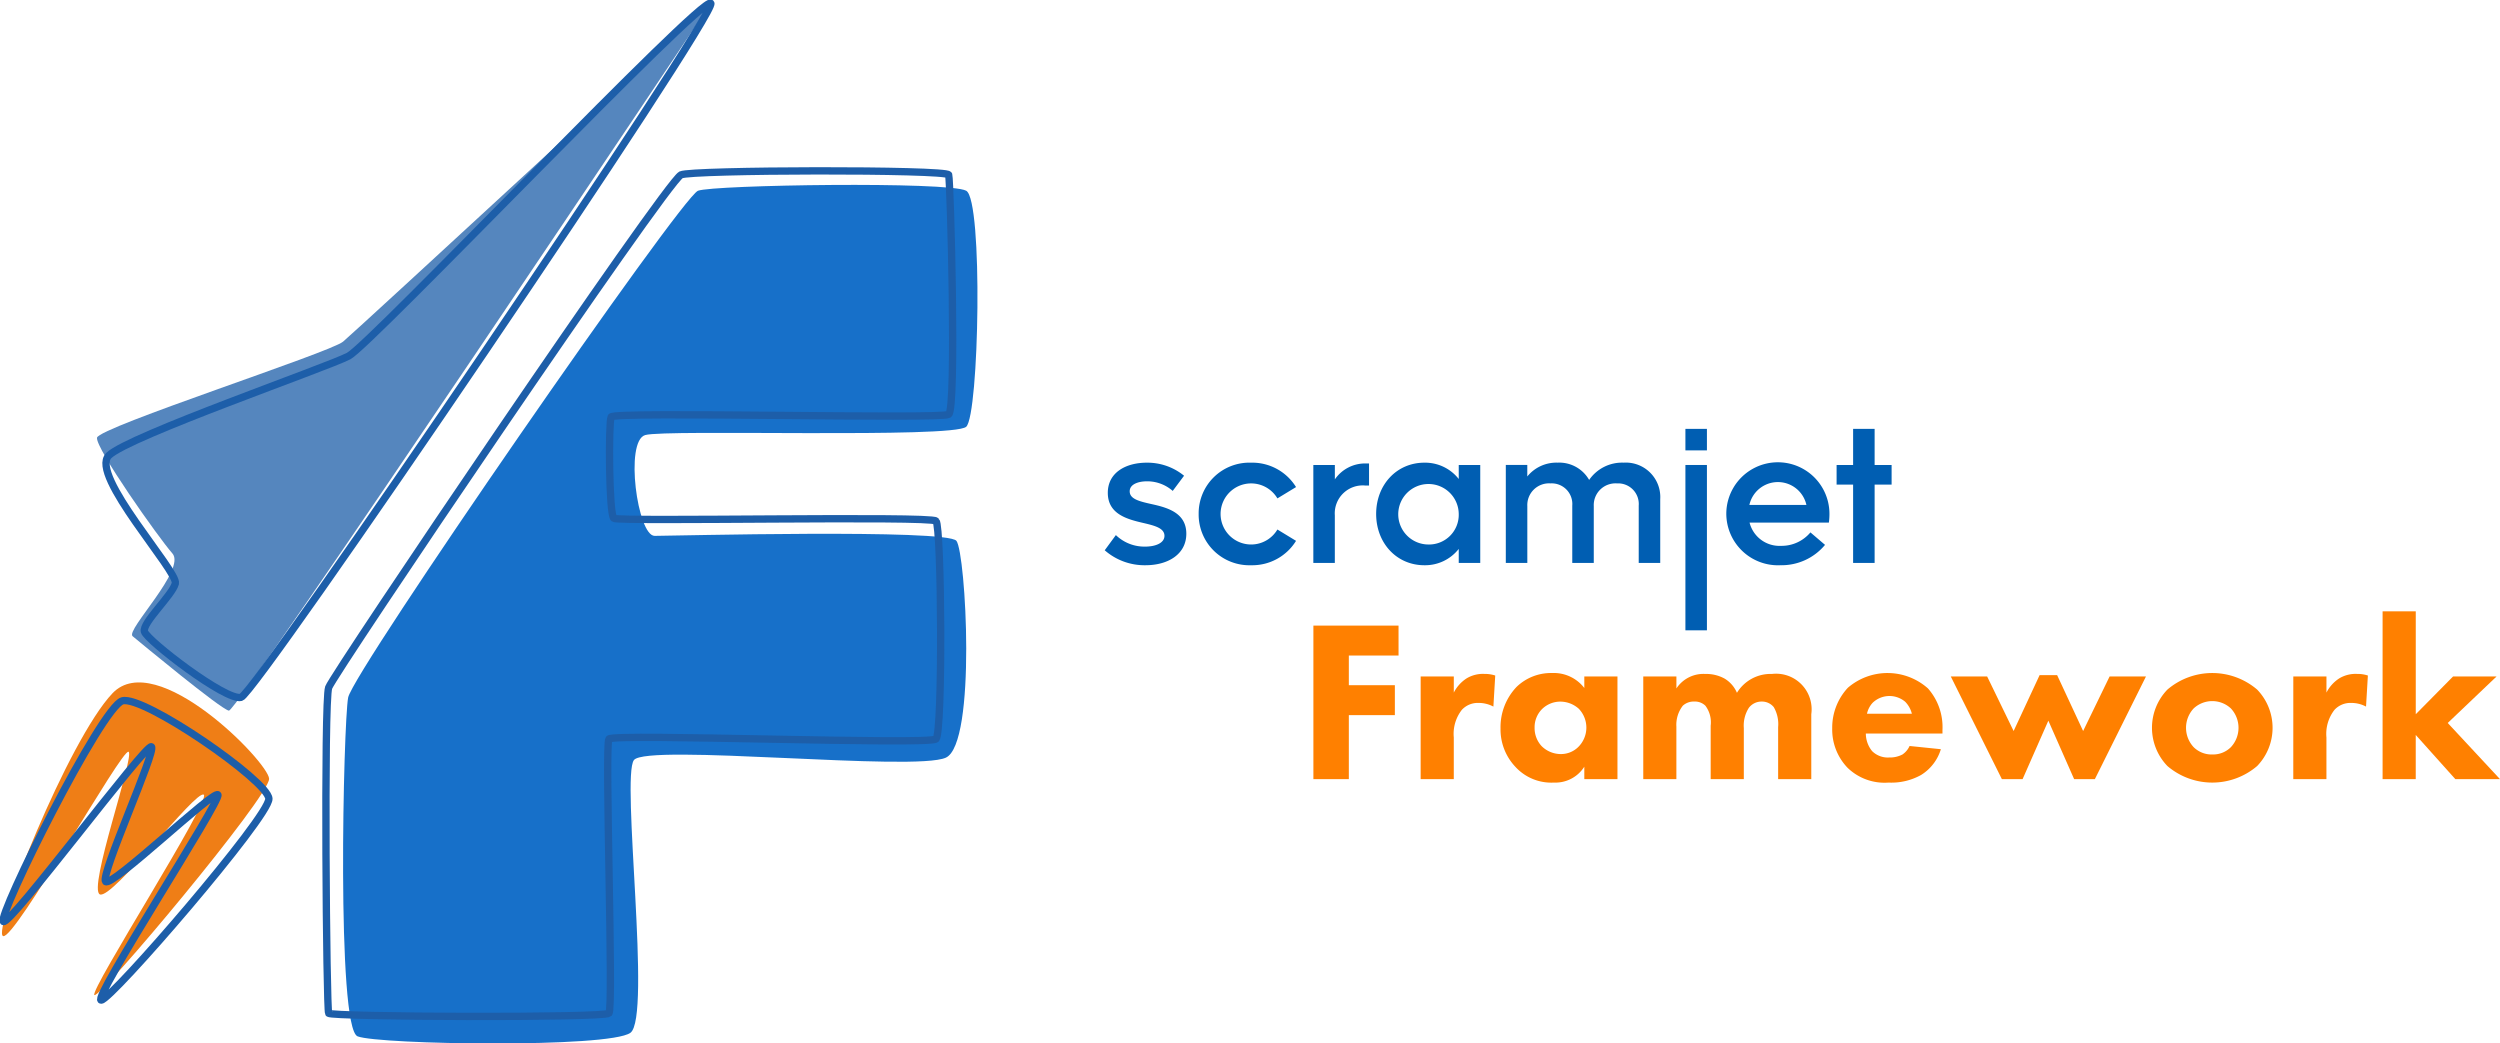 <svg xmlns="http://www.w3.org/2000/svg" viewBox="0 0 340.599 142.163" preserveAspectRatio="xMinYMin meet"><g data-name="Group 1989"><g data-name="Group 1987"><g data-name="Group 1986" fill="#005eb2"><path data-name="Path 3117" d="m150.509 74.967 1.517-2.067a5.592 5.592 0 0 0 3.977 1.57c1.492 0 2.643-.523 2.643-1.465 0-1.048-1.308-1.387-2.878-1.754-2.146-.5-4.841-1.177-4.841-4.108 0-2.748 2.434-4.108 5.312-4.108a7.889 7.889 0 0 1 5.077 1.779l-1.544 2.067a5.286 5.286 0 0 0-3.48-1.308c-1.309 0-2.382.445-2.382 1.361 0 1.046 1.282 1.361 2.9 1.727 2.146.471 4.814 1.151 4.814 4.055 0 2.774-2.459 4.292-5.573 4.292a8.226 8.226 0 0 1-5.547-2.041"/><path data-name="Path 3118" d="M163.305 70.022a6.909 6.909 0 0 1 7.144-6.987 7.009 7.009 0 0 1 6.123 3.323l-2.538 1.544a4.161 4.161 0 1 0 0 4.238l2.538 1.545a7.006 7.006 0 0 1-6.123 3.323 6.909 6.909 0 0 1-7.144-6.986"/><path data-name="Path 3119" d="M186.517 63.14v3.009h-.5a3.809 3.809 0 0 0-4.161 4.056v6.489h-2.928V63.349h2.932v1.962a5.007 5.007 0 0 1 4.161-2.171Z"/><path data-name="Path 3120" d="M198.738 70.021a4.121 4.121 0 1 0-4.108 4.162 4.046 4.046 0 0 0 4.108-4.162m2.931-6.672v13.345h-2.931v-1.91a5.821 5.821 0 0 1-4.684 2.224c-3.768 0-6.567-3.01-6.567-6.987s2.8-6.986 6.567-6.986a5.821 5.821 0 0 1 4.684 2.224v-1.91Z"/><path data-name="Path 3121" d="M226.189 68.033v8.661h-2.931v-7.8a2.81 2.81 0 0 0-2.957-3.035 2.96 2.96 0 0 0-3.166 3.088v7.745h-2.93v-7.8a2.81 2.81 0 0 0-2.957-3.035 2.96 2.96 0 0 0-3.166 3.088v7.745h-2.931V63.345h2.927v1.57a5.1 5.1 0 0 1 4.134-1.884 4.684 4.684 0 0 1 4.292 2.355 5.446 5.446 0 0 1 4.684-2.355 4.7 4.7 0 0 1 5 5"/><path data-name="Path 3122" d="M238.334 68.792h7.771a3.981 3.981 0 0 0-7.771 0m10.833 2.407H238.36a4.2 4.2 0 0 0 4.292 3.167 5.115 5.115 0 0 0 4-1.833l1.989 1.7a7.7 7.7 0 0 1-6.071 2.774 7.043 7.043 0 0 1-7.379-7.039 7.026 7.026 0 0 1 14.052.079 8.4 8.4 0 0 1-.079 1.151"/><path data-name="Rectangle 132" d="M229.62 63.349h2.93v22.526h-2.93z"/><path data-name="Path 3123" d="M252.467 76.694h2.931V66.018h2.314v-2.669h-2.314V58.43h-2.931v4.919h-2.25v2.669h2.25Z"/><path data-name="Rectangle 133" d="M229.62 58.429h2.93v2.931h-2.93z"/></g></g><g data-name="Group 1988" fill="#ff8000"><path data-name="Path 3124" d="M190.538 89.309h-6.773v4.045h6.271v4.077h-6.271v8.717h-4.829V85.233h11.6Z"/><path data-name="Path 3125" d="M193.55 92.163h4.515v2.195a5.009 5.009 0 0 1 1.757-1.944 4.319 4.319 0 0 1 2.414-.6 4.532 4.532 0 0 1 1.474.219l-.251 4.233a4.268 4.268 0 0 0-2.038-.5 2.951 2.951 0 0 0-2.258.94 5.317 5.317 0 0 0-1.1 3.763v5.676h-4.515Z"/><path data-name="Path 3126" d="M215.846 92.163h4.516v13.985h-4.516v-1.693a4.66 4.66 0 0 1-4.139 2.163 6.627 6.627 0 0 1-5.237-2.132 7.4 7.4 0 0 1-2.038-5.236 7.964 7.964 0 0 1 2.164-5.645 6.742 6.742 0 0 1 4.861-1.912 5.244 5.244 0 0 1 4.389 2.038Zm-5.738 4.421a3.492 3.492 0 0 0-1.035 2.54 3.607 3.607 0 0 0 .941 2.509 3.71 3.71 0 0 0 2.665 1.1 3.343 3.343 0 0 0 2.352-.972 3.712 3.712 0 0 0 .063-5.2 3.779 3.779 0 0 0-2.509-.973 3.559 3.559 0 0 0-2.477.996Z"/><path data-name="Path 3127" d="M223.878 92.163h4.515v1.63a4.412 4.412 0 0 1 3.92-1.975 5.209 5.209 0 0 1 2.634.627 4.133 4.133 0 0 1 1.693 1.944 5.374 5.374 0 0 1 4.766-2.571 4.846 4.846 0 0 1 5.363 5.487v8.843h-4.516v-7.087a4.616 4.616 0 0 0-.6-2.728 2.073 2.073 0 0 0-1.63-.753 2.166 2.166 0 0 0-1.756.848 4.488 4.488 0 0 0-.69 2.759v6.961h-4.515v-7.276a3.766 3.766 0 0 0-.722-2.728 2.03 2.03 0 0 0-1.505-.565 2.2 2.2 0 0 0-1.568.565 4.244 4.244 0 0 0-.878 2.853v7.15h-4.511Z"/><path data-name="Path 3128" d="M264.643 99.939h-10.442a3.822 3.822 0 0 0 .847 2.384 3.032 3.032 0 0 0 2.321.877 3.709 3.709 0 0 0 1.818-.407 2.744 2.744 0 0 0 .972-1.16l4.265.438a6.256 6.256 0 0 1-2.7 3.513 8.305 8.305 0 0 1-4.421 1.034 7.244 7.244 0 0 1-5.582-2.006 7.513 7.513 0 0 1-2.1-5.394 7.964 7.964 0 0 1 2.132-5.519 8.279 8.279 0 0 1 10.913.094 7.975 7.975 0 0 1 1.975 5.676Zm-4.17-2.7a3.548 3.548 0 0 0-.91-1.631 3.313 3.313 0 0 0-4.421.126 3.131 3.131 0 0 0-.784 1.505Z"/><path data-name="Path 3129" d="M275.558 106.148h-2.823l-6.96-13.985h4.954l3.606 7.431 3.543-7.619h2.383l3.544 7.619 3.606-7.431h4.955l-6.962 13.985h-2.826l-3.512-7.964Z"/><path data-name="Path 3130" d="M307.514 104.361a9.411 9.411 0 0 1-12.229 0 7.5 7.5 0 0 1 0-10.411 9.411 9.411 0 0 1 12.229 0 7.5 7.5 0 0 1 0 10.411Zm-8.655-7.84a3.869 3.869 0 0 0 0 5.268 3.477 3.477 0 0 0 2.572 1 3.425 3.425 0 0 0 2.508-1 3.869 3.869 0 0 0 0-5.268 3.718 3.718 0 0 0-5.08 0Z"/><path data-name="Path 3131" d="M312.439 92.163h4.516v2.195a5.015 5.015 0 0 1 1.756-1.944 4.319 4.319 0 0 1 2.414-.6 4.524 4.524 0 0 1 1.474.219l-.251 4.233a4.265 4.265 0 0 0-2.038-.5 2.952 2.952 0 0 0-2.258.94 5.316 5.316 0 0 0-1.1 3.763v5.676h-4.516Z"/><path data-name="Path 3132" d="M329.123 83.288v14.017l5.08-5.142h5.926l-6.651 6.334 7.118 7.651h-6.083l-5.393-6.021v6.021h-4.516v-22.86Z"/></g></g><g data-name="Group 1990"><path data-name="Path 3133" d="M95.096 25.987c-2.3.883-47.019 65.544-47.665 69.047s-1.616 45.029 1.292 46.159 34.255 1.617 37.163-.484-1.293-34.9.485-37.164 38.293 1.615 42.495-.324 2.713-27.889 1.437-29.536-38.779-.678-41.113-.678-4.111-12.928-1.284-13.736 41.98.485 43.732-1.131 2.315-30.862 0-32.153-34.441-.808-36.542 0Z" fill="#1770c9"/><path data-name="Path 3134" d="M36.662 106.097c.128 2.284-23.144 30.135-23.806 29.465s16.013-26.651 14.9-27.3-12.42 14.254-14.139 13.595 4.8-18.994 3.894-19.437S2.063 127.963.436 127.535s8.923-26.842 14.9-33.094 21.2 9.365 21.329 11.652" fill="#ef7e16"/><path data-name="Path 3135" d="M96.836.451s-64.507 96.586-65.652 96.37-12.137-9.333-13.119-10.147 7.333-9.1 5.423-11.272-10.51-14.349-10.271-15.769 31.716-11.581 33.521-13.085 50.1-46.1 50.1-46.1" fill="#5586be"/><path data-name="Path 3136" d="M96.836.451c-1.116-1.157-46.358 46.5-49.334 48.056s-29.987 10.911-32.673 13.55 9.487 15.808 9.06 17.435-4.544 5.355-4.212 6.553 11.115 9.5 13.162 8.964S97.95 1.609 96.836.451Z" fill="none" stroke="#1d5ea9" stroke-linecap="round" stroke-linejoin="round"/><path data-name="Path 3137" d="M16.669 95.484c-2.852.824-17.041 29.312-16.216 30.06s19.445-24.319 20.173-23.805-6.991 17.46-6.24 18.359 14.756-12.524 15.3-11.812-17.229 27.961-15.9 27.973 22.947-25.009 22.847-27.444S19.52 94.659 16.669 95.484Z" fill="none" stroke="#1d5ea9" stroke-linecap="round" stroke-linejoin="round"/><path data-name="Path 3138" d="M92.778 23.824c-2.153 1.159-47.338 67.97-48 69.846s-.308 43.88 0 44.378 37.519.653 38.182 0-.6-36.576 0-37.368 43.62.852 44.56 0 .756-28.973 0-29.7-43.219.118-43.89-.363-.734-13.025-.371-13.813 44.895.338 45.988-.346.24-31.87 0-32.637-35.189-.685-36.469.003Z" fill="none" stroke="#1d5ea9" stroke-linecap="round" stroke-linejoin="round"/></g></svg>